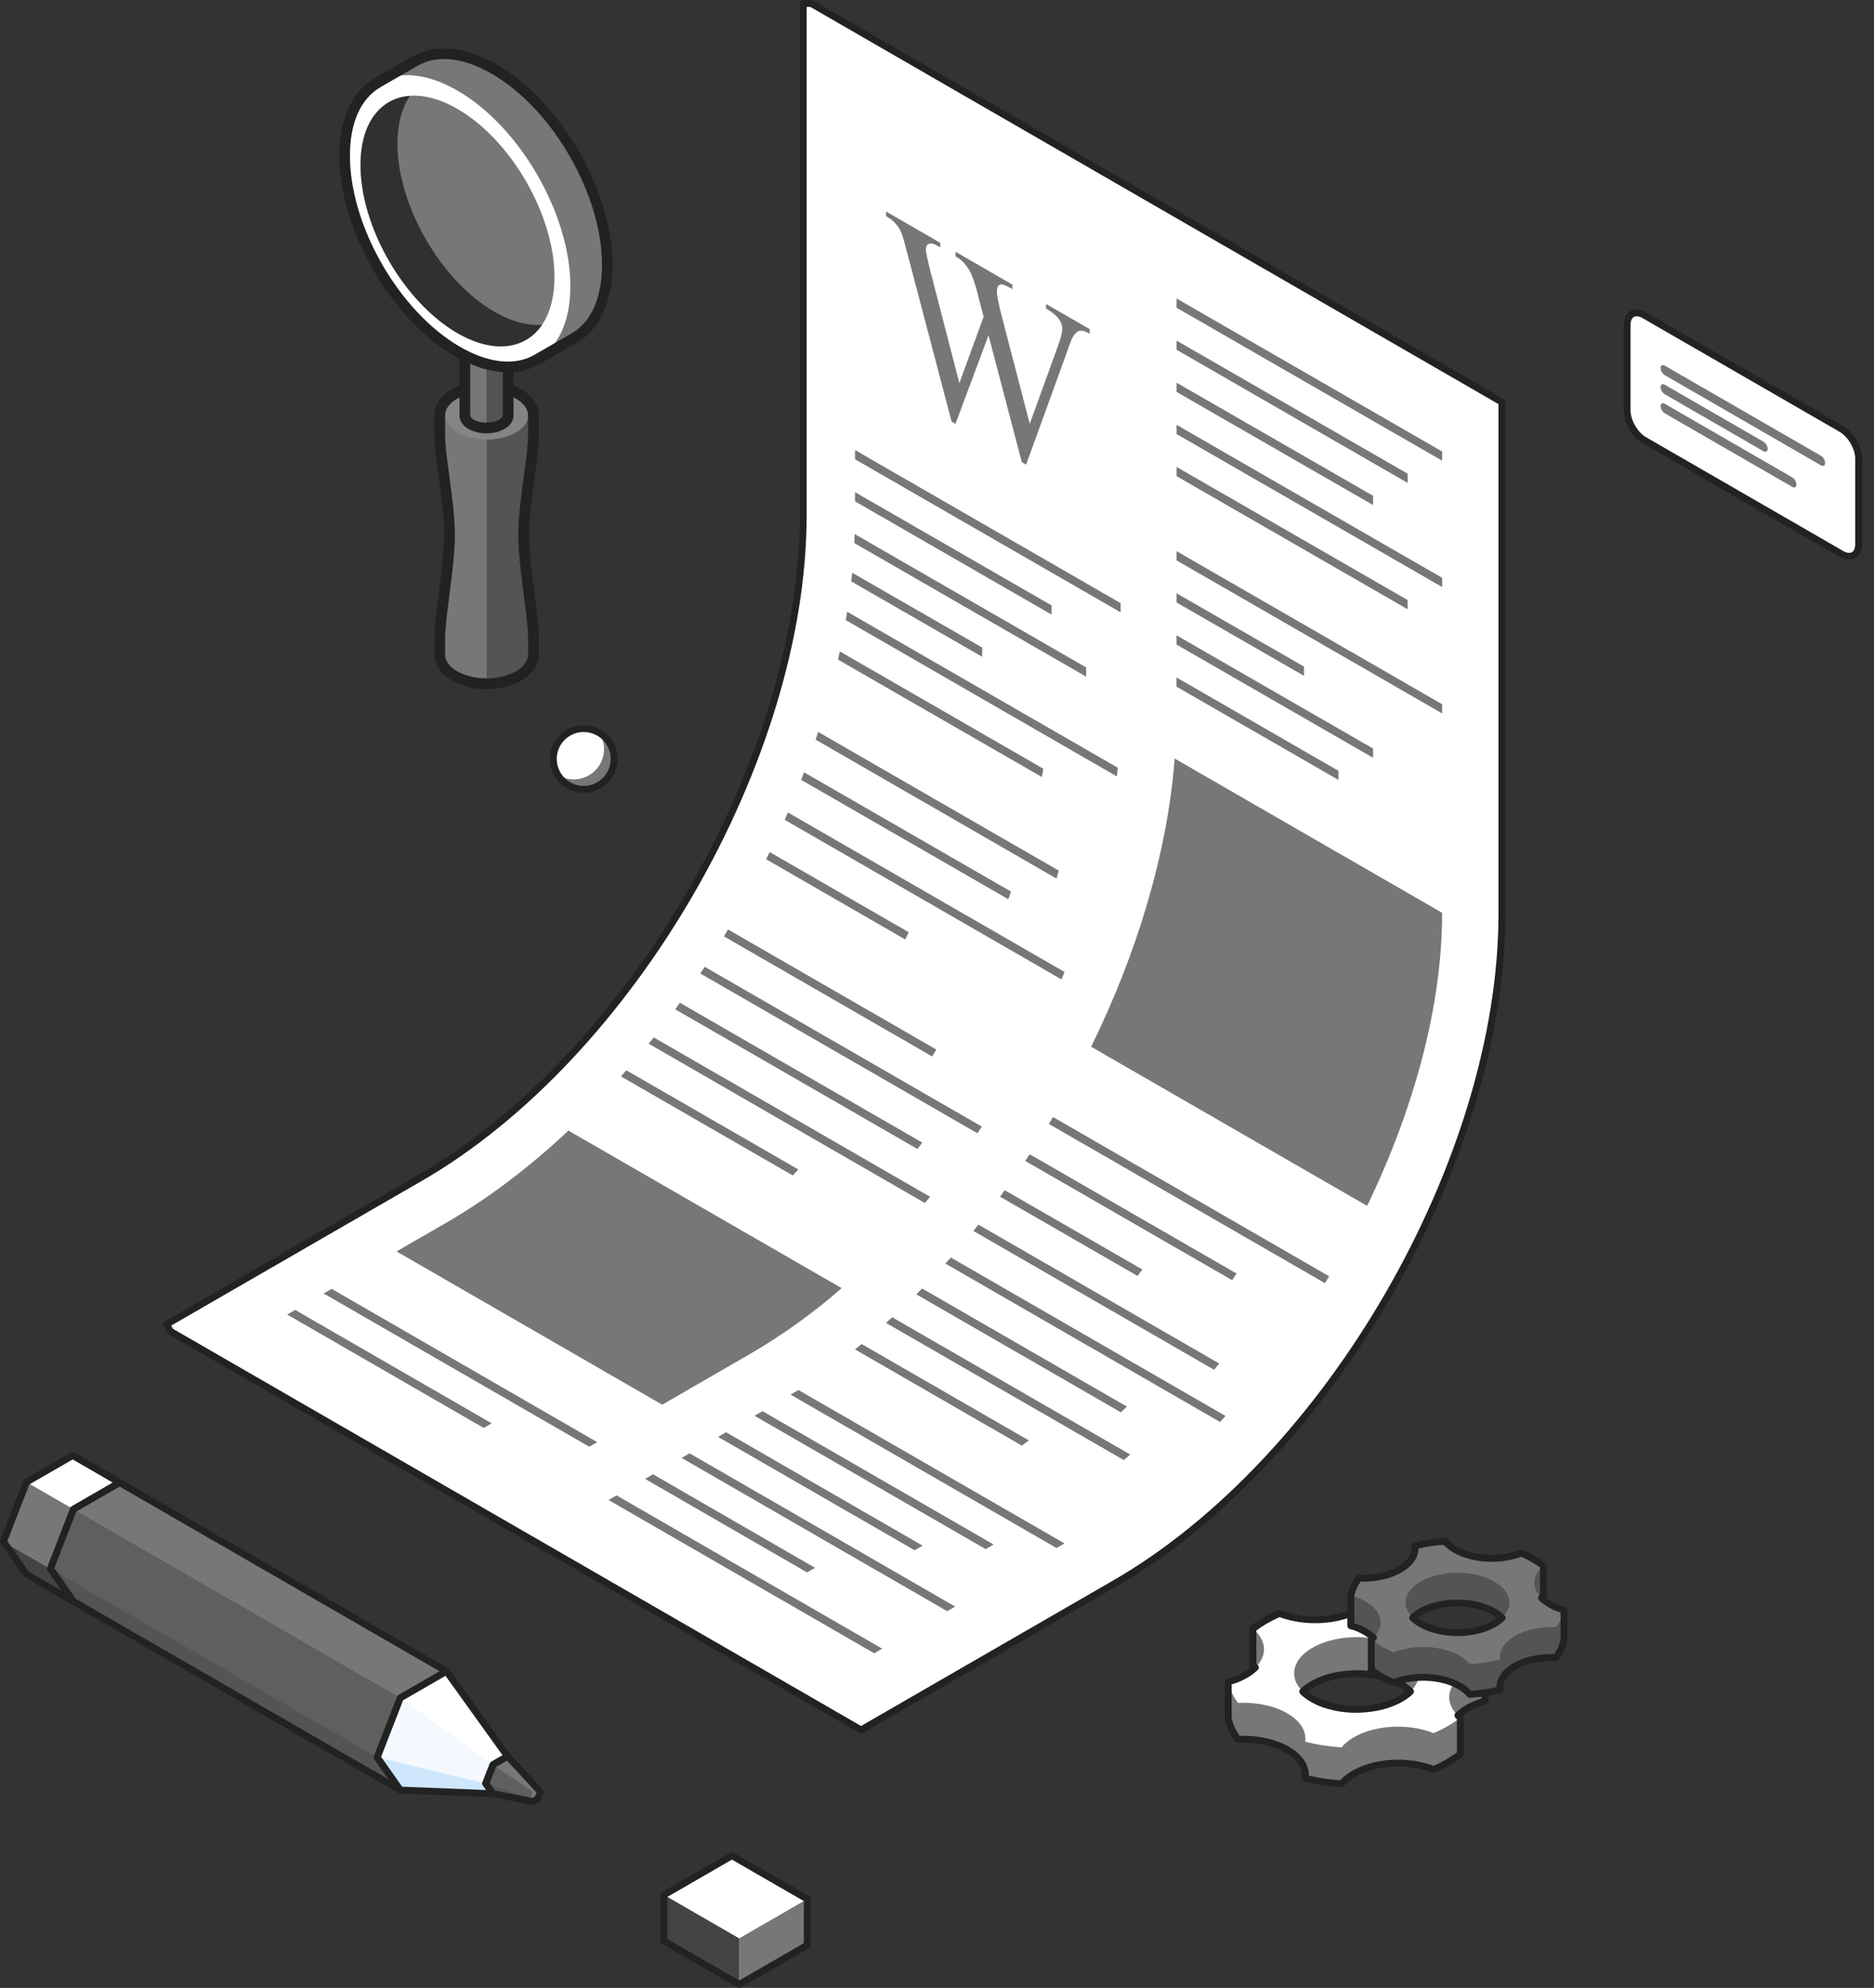 <svg width="116" height="123" viewBox="0 0 116 123" fill="none" xmlns="http://www.w3.org/2000/svg">
<rect x="0" y="0" width="116" height="123" fill="#333333" stroke="none"/>
<path d="M69.004 97.977C82.222 90.351 92.973 71.758 92.97 56.528V24.877L50.214 0.213H49.72V31.864C49.72 46.936 39.079 65.339 26 72.886L10.295 81.95L10.541 82.378L53.3 107.042L69.004 97.977Z" fill="white"/>
<path d="M53.299 107.253C53.262 107.252 53.225 107.242 53.193 107.224L10.438 82.557C10.405 82.538 10.379 82.511 10.36 82.479L10.114 82.051C10.085 82.002 10.078 81.944 10.092 81.89C10.099 81.863 10.112 81.837 10.129 81.815C10.146 81.793 10.167 81.775 10.191 81.761L25.896 72.696C38.916 65.183 49.509 46.864 49.51 31.858V0.213C49.51 0.157 49.532 0.102 49.572 0.062C49.592 0.043 49.615 0.027 49.641 0.016C49.667 0.005 49.695 -3.08148e-05 49.723 2.63895e-07H50.217C50.254 -5.84318e-05 50.29 0.01 50.323 0.028L93.078 24.693C93.11 24.711 93.137 24.738 93.156 24.77C93.174 24.802 93.184 24.839 93.184 24.877V56.527C93.184 71.825 82.389 90.501 69.112 98.16L69.006 97.976L69.112 98.16L53.408 107.225C53.375 107.243 53.337 107.253 53.299 107.253ZM10.7 82.216L53.299 106.794L68.897 97.795C82.056 90.203 92.759 71.692 92.756 56.531V25.003L50.157 0.426H49.932V31.864C49.932 47.005 39.243 65.49 26.106 73.07L10.592 82.024L10.7 82.216Z" fill="#222222"/>
<path d="M52.353 38.369C52.383 38.198 52.413 38.027 52.438 37.85L69.191 47.504C69.174 47.683 69.157 47.862 69.136 48.042L52.353 38.369ZM72.825 39.31V39.88L84.991 46.885V46.315L72.825 39.31ZM67.231 41.297L52.904 33.043C52.896 33.228 52.89 33.414 52.881 33.601L67.232 41.867L67.231 41.297ZM65.091 37.459L52.927 30.453V31.022L65.091 38.027V37.459ZM72.823 41.916V42.486L82.851 48.257V47.695L72.823 41.916ZM69.367 37.319L52.927 27.847V28.417L69.367 37.889V37.319ZM60.499 70.119C60.592 69.982 60.684 69.846 60.776 69.708L43.624 59.822C43.532 59.96 43.438 60.095 43.347 60.233L60.499 70.119ZM57.7 65.367C57.785 65.226 57.871 65.084 57.956 64.939L45.063 57.51C44.978 57.651 44.897 57.793 44.811 57.937L57.7 65.367ZM52.919 83.49L63.247 89.444C63.394 89.338 63.54 89.232 63.685 89.126L53.33 83.158C53.199 83.274 53.061 83.382 52.923 83.494L52.919 83.49ZM56.247 57.68L47.642 52.72C47.57 52.869 47.497 53.017 47.425 53.166L56.032 58.128C56.106 57.979 56.181 57.832 56.252 57.683L56.247 57.68ZM55.227 81.506C55.1 81.623 54.972 81.739 54.843 81.853L69.562 90.341C69.695 90.23 69.827 90.115 69.961 89.999L55.227 81.506ZM38.438 66.602L49.072 72.731C49.187 72.61 49.299 72.483 49.414 72.358L38.77 66.224C38.661 66.351 38.55 66.477 38.438 66.602ZM42.086 62.047C41.989 62.181 41.894 62.318 41.797 62.451L56.788 71.093C56.887 70.959 56.989 70.829 57.088 70.697L42.086 62.047ZM70.714 78.551L62.195 73.644C62.098 73.779 62.003 73.913 61.904 74.045L70.413 78.948C70.513 78.813 70.615 78.681 70.714 78.549V78.551ZM63.739 71.419C63.648 71.557 63.554 71.694 63.462 71.831L76.269 79.211C76.361 79.075 76.453 78.938 76.545 78.801L63.739 71.419ZM65.182 69.115C65.097 69.257 65.011 69.399 64.925 69.543L82.016 79.396C82.101 79.256 82.187 79.113 82.272 78.968L65.182 69.115ZM40.465 64.189C40.362 64.319 40.257 64.446 40.152 64.578L57.253 74.437C57.359 74.309 57.465 74.18 57.571 74.05L40.465 64.189ZM58.522 78.184L75.518 87.983C75.634 87.861 75.748 87.736 75.86 87.612L58.856 77.808C58.748 77.934 58.633 78.052 58.519 78.182L58.522 78.184ZM57.077 79.723C56.959 79.845 56.843 79.97 56.723 80.089L69.383 87.387C69.506 87.27 69.628 87.148 69.75 87.029L57.077 79.723ZM52.75 35.437C52.732 35.616 52.713 35.795 52.693 35.974L60.793 40.636C60.801 40.447 60.801 40.261 60.806 40.073L52.75 35.437ZM42.683 89.922L42.19 90.207L58.631 99.691L59.125 99.406L42.683 89.922ZM65.702 60.599C65.768 60.446 65.832 60.295 65.896 60.141L48.769 50.27C48.704 50.422 48.641 50.575 48.575 50.727L65.702 60.599ZM36.968 89.232L20.527 79.746L20.033 80.032L36.475 89.516L36.968 89.232ZM44.942 88.619L44.447 88.904L56.615 95.921L57.109 95.636L44.942 88.619ZM47.199 87.316L46.706 87.601L61.011 95.851L61.506 95.566L47.199 87.316ZM72.827 36.708V37.277L80.716 41.816V41.245L72.827 36.708ZM50.453 97.009L40.425 91.222L39.932 91.506L49.957 97.293L50.453 97.009ZM54.608 102.012L38.167 92.527L37.672 92.813L54.114 102.297L54.608 102.012ZM30.434 88.067L18.269 81.05L17.775 81.335L29.942 88.353L30.434 88.067ZM60.565 75.774C60.461 75.904 60.356 76.031 60.251 76.163L75.15 84.752C75.257 84.622 75.366 84.495 75.473 84.368L60.565 75.774ZM48.939 86.293L65.4 95.784L65.894 95.499L49.42 86.005C49.261 86.102 49.101 86.195 48.939 86.293ZM72.828 21.074V21.642L87.131 29.879V29.31L72.828 21.074ZM72.828 23.679V24.25L84.994 31.25V30.678L72.828 23.679ZM72.828 26.285V26.854L89.268 36.322V35.752L72.828 26.285ZM64.492 48.078C64.522 47.907 64.555 47.736 64.583 47.565L51.983 40.305C51.946 40.476 51.911 40.648 51.873 40.812L64.492 48.078ZM72.827 34.102V34.672L89.267 44.142V43.574L72.827 34.102ZM72.827 28.89V29.46L87.13 37.697V37.126L72.827 28.89ZM65.396 54.359C65.446 54.196 65.493 54.033 65.54 53.871L50.641 45.286C50.589 45.446 50.54 45.606 50.487 45.766L65.396 54.359ZM72.826 19.038L89.267 28.506V27.936L72.827 18.468L72.826 19.038ZM62.581 55.166L49.769 47.785C49.711 47.941 49.649 48.096 49.589 48.251L62.413 55.639C62.472 55.482 62.526 55.323 62.582 55.166H62.581ZM67.449 20.362V20.647C67.213 20.51 67.021 20.448 66.876 20.46C66.73 20.472 66.59 20.575 66.456 20.764C66.366 20.893 66.227 21.239 66.036 21.805L63.516 28.747L63.249 28.594L61.189 20.745L59.143 26.227L58.904 26.086L56.22 15.885C56.019 15.125 55.892 14.669 55.838 14.522C55.757 14.287 55.634 14.069 55.476 13.878C55.299 13.675 55.088 13.506 54.852 13.377V13.092L58.199 15.023V15.307L58.039 15.214C57.803 15.078 57.624 15.036 57.5 15.087C57.376 15.137 57.313 15.251 57.313 15.429C57.313 15.607 57.411 16.076 57.606 16.834L59.385 23.707L60.885 19.603L60.618 18.577L60.406 17.755C60.319 17.464 60.215 17.178 60.093 16.9C60.035 16.77 59.964 16.646 59.88 16.531C59.781 16.39 59.67 16.259 59.546 16.139C59.423 16.032 59.289 15.94 59.146 15.862V15.578L62.664 17.609V17.893L62.424 17.754C62.175 17.611 61.996 17.567 61.879 17.623C61.762 17.68 61.708 17.813 61.708 18.023C61.708 18.284 61.808 18.797 62.008 19.563L63.742 26.224L65.461 21.478C65.656 20.956 65.754 20.573 65.755 20.326C65.75 20.192 65.716 20.061 65.656 19.941C65.598 19.809 65.516 19.688 65.415 19.585C65.217 19.394 64.995 19.23 64.754 19.096V18.812L67.449 20.362ZM72.714 46.94C72.258 52.775 70.395 58.954 67.541 64.766L84.624 74.612C87.519 68.626 89.266 62.263 89.266 56.531V56.478L72.719 46.94L72.714 46.94ZM46.516 83.723C48.5 82.563 50.369 81.217 52.098 79.704L35.186 69.955C32.789 72.205 30.244 74.145 27.605 75.667L24.546 77.431L40.99 86.915L46.516 83.723Z" fill="#777777"/>
<path d="M7.407 97.439L8.836 93.765L7.407 91.737L4.55 93.385L3.122 97.061L4.55 99.088L7.407 97.439Z" fill="#EDEDEF"/>
<path d="M7.407 91.737L4.497 90.059L1.639 91.706L0.212 95.383L1.639 97.409L4.551 99.088L3.122 97.06L4.551 93.385L7.407 91.737Z" fill="white"/>
<path d="M0.212 95.383L3.122 97.06L4.551 93.385L1.639 91.706L0.212 95.383Z" fill="#777777"/>
<path d="M1.639 97.41L4.551 99.088L3.122 97.061L0.212 95.384L1.639 97.41Z" fill="#444444"/>
<path d="M4.551 99.301C4.513 99.301 4.477 99.291 4.445 99.273L1.535 97.593C1.508 97.579 1.485 97.557 1.467 97.532L0.039 95.506C0.019 95.477 0.006 95.444 0.002 95.409C-0.003 95.375 0.002 95.339 0.014 95.307L1.443 91.63C1.46 91.584 1.493 91.546 1.535 91.522L4.391 89.875C4.424 89.856 4.461 89.846 4.498 89.846C4.535 89.846 4.572 89.856 4.605 89.875L7.514 91.554C7.546 91.572 7.573 91.599 7.592 91.631C7.611 91.663 7.62 91.7 7.62 91.737C7.62 91.775 7.61 91.811 7.592 91.844C7.573 91.876 7.546 91.903 7.514 91.922L4.722 93.531L3.362 97.031L4.724 98.965C4.752 99.005 4.766 99.053 4.763 99.101C4.759 99.149 4.74 99.195 4.707 99.231C4.688 99.253 4.663 99.27 4.636 99.283C4.609 99.295 4.58 99.301 4.551 99.301ZM1.787 97.249L3.822 98.423L2.949 97.183C2.929 97.154 2.916 97.121 2.912 97.086C2.907 97.052 2.912 97.016 2.925 96.984L4.352 93.307C4.37 93.261 4.402 93.224 4.445 93.2L6.982 91.736L4.5 90.302L1.815 91.851L0.455 95.353L1.787 97.249Z" fill="#222222"/>
<path d="M7.407 97.439L8.836 93.765L7.407 91.737L4.55 93.385L3.122 97.061L4.55 99.088L7.407 97.439Z" fill="#EDEDEF"/>
<path d="M27.636 103.408L7.407 91.737L4.55 93.385L3.122 97.061L4.55 99.088L24.78 110.76L23.351 108.733L24.78 105.057L27.636 103.408Z" fill="#777777"/>
<g style="mix-blend-mode:overlay" opacity="0.2">
<path d="M23.351 108.733L3.122 97.061L4.55 93.385L24.78 105.057L23.351 108.733Z" fill="black"/>
</g>
<g style="mix-blend-mode:overlay" opacity="0.3">
<path d="M24.78 110.76L4.55 99.088L3.122 97.061L23.351 108.733L24.78 110.76Z" fill="black"/>
</g>
<path d="M24.781 110.975C24.744 110.975 24.708 110.965 24.675 110.947L4.445 99.275C4.417 99.26 4.394 99.239 4.377 99.213L2.949 97.185C2.929 97.156 2.916 97.123 2.912 97.089C2.907 97.054 2.912 97.019 2.925 96.986L4.352 93.309C4.37 93.264 4.402 93.226 4.445 93.202L7.302 91.554C7.334 91.536 7.371 91.526 7.408 91.526C7.445 91.526 7.482 91.536 7.514 91.554L27.743 103.225C27.775 103.244 27.802 103.27 27.821 103.303C27.839 103.335 27.849 103.372 27.849 103.409C27.849 103.446 27.84 103.483 27.821 103.515C27.802 103.548 27.776 103.575 27.743 103.594L24.953 105.205L23.591 108.705L24.955 110.638C24.983 110.678 24.997 110.726 24.994 110.774C24.991 110.822 24.971 110.868 24.939 110.904C24.919 110.926 24.895 110.944 24.868 110.956C24.84 110.968 24.811 110.975 24.781 110.975ZM4.698 98.93L24.051 110.096L23.178 108.859C23.158 108.83 23.145 108.796 23.141 108.761C23.137 108.727 23.141 108.691 23.154 108.658L24.583 104.981C24.601 104.936 24.633 104.898 24.674 104.874L27.212 103.41L7.408 91.983L4.722 93.53L3.362 97.03L4.698 98.93Z" fill="#222222"/>
<path d="M31.415 110.468L31.866 109.31L31.415 108.67L30.517 109.19L30.066 110.348L30.517 110.985L31.415 110.468Z" fill="#EDEDEF"/>
<path d="M31.415 108.671L27.636 103.408L24.781 105.057L23.352 108.733L24.781 110.76L30.517 110.986L30.067 110.348L30.517 109.191L31.415 108.671Z" fill="white"/>
<g opacity="0.5">
<path opacity="0.5" d="M30.067 110.349L23.352 108.733L24.781 105.057L30.517 109.191L30.067 110.349Z" fill="#CEE7FD"/>
</g>
<path d="M30.517 110.985L24.781 110.76L23.352 108.733L30.067 110.348L30.517 110.985Z" fill="#CEE7FD"/>
<path d="M30.517 111.199H30.509L24.775 110.973C24.743 110.972 24.711 110.964 24.683 110.949C24.654 110.934 24.629 110.913 24.61 110.887L23.18 108.861C23.16 108.832 23.147 108.798 23.143 108.763C23.139 108.729 23.143 108.693 23.156 108.66L24.585 104.983C24.603 104.938 24.635 104.9 24.677 104.876L27.532 103.227C27.578 103.201 27.632 103.192 27.684 103.203C27.735 103.215 27.781 103.244 27.812 103.287L31.59 108.55C31.608 108.574 31.62 108.602 31.627 108.632C31.633 108.661 31.632 108.692 31.626 108.721C31.619 108.75 31.607 108.777 31.59 108.801C31.572 108.825 31.55 108.846 31.525 108.861L30.69 109.343L30.309 110.325L30.693 110.868C30.716 110.901 30.729 110.939 30.732 110.978C30.734 111.018 30.725 111.058 30.706 111.092C30.687 111.126 30.659 111.153 30.626 111.171C30.593 111.19 30.555 111.199 30.517 111.199ZM24.894 110.552L30.095 110.756L29.893 110.472C29.872 110.443 29.86 110.41 29.855 110.375C29.851 110.34 29.855 110.305 29.868 110.272L30.319 109.114C30.337 109.069 30.369 109.031 30.41 109.007L31.106 108.605L27.576 103.689L24.952 105.204L23.591 108.704L24.894 110.552Z" fill="#222222"/>
<path d="M33.288 110.692L33.437 110.907L33.287 111.296L32.984 111.468L30.517 110.985L30.066 110.348L30.517 109.19L31.415 108.67L33.288 110.692Z" fill="#777777"/>
<g style="mix-blend-mode:overlay" opacity="0.2">
<path d="M32.836 111.255L32.986 110.867L30.517 109.191L30.066 110.349L32.836 111.255Z" fill="black"/>
</g>
<g style="mix-blend-mode:overlay" opacity="0.3">
<path d="M32.984 111.469L32.836 111.255L30.066 110.349L30.517 110.986L32.984 111.469Z" fill="black"/>
</g>
<path d="M32.984 111.681C32.971 111.683 32.958 111.683 32.944 111.681L30.476 111.197C30.423 111.187 30.375 111.157 30.344 111.112L29.893 110.475C29.872 110.446 29.86 110.413 29.855 110.378C29.851 110.343 29.855 110.308 29.868 110.275L30.319 109.117C30.336 109.072 30.369 109.034 30.41 109.01L31.309 108.49C31.351 108.466 31.4 108.457 31.447 108.464C31.495 108.471 31.539 108.495 31.572 108.53L33.441 110.547C33.447 110.554 33.453 110.562 33.459 110.57L33.609 110.783C33.629 110.812 33.642 110.845 33.646 110.88C33.65 110.915 33.646 110.95 33.633 110.983L33.483 111.372C33.465 111.417 33.432 111.455 33.39 111.479L33.088 111.65C33.057 111.669 33.021 111.68 32.984 111.681ZM30.641 110.794L32.952 111.245L33.123 111.149L33.209 110.936L33.132 110.826L31.385 108.94L30.701 109.337L30.319 110.319L30.641 110.794Z" fill="#222222"/>
<path d="M91.924 102.995C91.822 102.523 91.615 102.079 91.32 101.696C90.226 101.747 89.104 101.533 88.27 101.052C87.436 100.572 87.063 99.924 87.152 99.296C86.799 99.21 86.434 99.125 86.051 99.068C85.668 99.012 85.281 98.972 84.898 98.947C84.429 99.516 83.545 99.973 82.405 100.144C81.264 100.315 80.105 100.183 79.204 99.823C78.616 100.069 78.062 100.389 77.554 100.774V103.028C77.609 103.074 77.657 103.123 77.706 103.171C77.307 103.564 76.717 103.874 76.023 104.063V106.316C76.124 106.789 76.329 107.233 76.623 107.616C77.714 107.564 78.838 107.778 79.674 108.259C80.51 108.741 80.878 109.388 80.787 110.017C81.142 110.103 81.507 110.188 81.89 110.245C82.274 110.301 82.661 110.34 83.041 110.367C83.512 109.795 84.394 109.341 85.535 109.165C86.676 108.989 87.835 109.126 88.736 109.485C89.325 109.24 89.88 108.92 90.388 108.534V106.28C90.332 106.233 90.284 106.185 90.235 106.136C90.635 105.743 91.224 105.436 91.918 105.247L91.924 102.995ZM80.638 104.661C81.493 103.813 83.254 103.363 84.977 103.629C85.998 103.787 86.814 104.166 87.309 104.655C86.453 105.504 84.692 105.954 82.97 105.688C81.949 105.53 81.133 105.149 80.638 104.661Z" fill="white"/>
<path d="M86.028 105.417C86.505 105.257 86.943 104.996 87.311 104.654C86.816 104.165 86.001 103.787 84.98 103.627C83.257 103.362 81.498 103.812 80.64 104.66C80.844 104.857 81.074 105.024 81.325 105.156C80.322 104.613 79.856 103.776 80.239 102.954C80.794 101.763 82.915 101.055 84.979 101.374C87.043 101.693 88.266 102.913 87.711 104.106C87.446 104.673 86.825 105.129 86.028 105.417ZM85.541 106.913C84.4 107.091 83.518 107.543 83.046 108.115C82.664 108.089 82.281 108.053 81.896 107.994C81.512 107.935 81.148 107.854 80.792 107.766C80.878 107.136 80.511 106.49 79.68 106.009C78.849 105.528 77.72 105.313 76.628 105.364C76.335 104.981 76.13 104.538 76.029 104.066V106.319C76.13 106.792 76.335 107.236 76.628 107.619C77.72 107.567 78.844 107.781 79.68 108.262C80.516 108.744 80.884 109.391 80.792 110.02C81.148 110.106 81.513 110.191 81.896 110.248C82.28 110.304 82.666 110.343 83.046 110.37C83.518 109.798 84.4 109.344 85.541 109.168C86.682 108.992 87.841 109.129 88.741 109.489C89.33 109.243 89.886 108.923 90.394 108.537V106.283C89.885 106.668 89.33 106.988 88.741 107.234C87.841 106.875 86.683 106.738 85.541 106.909V106.913ZM91.924 102.995C90.932 103.266 90.144 103.775 89.837 104.436C89.53 105.096 89.77 105.762 90.394 106.283C90.338 106.236 90.29 106.188 90.241 106.139C90.641 105.746 91.23 105.44 91.924 105.25V102.995ZM78.109 102.624C78.416 101.966 78.176 101.299 77.554 100.777V103.031C77.609 103.078 77.657 103.126 77.706 103.174C77.872 103.017 78.009 102.83 78.109 102.624Z" fill="#777777"/>
<path d="M83.047 110.586H83.032C82.584 110.555 82.213 110.515 81.865 110.462C81.517 110.408 81.145 110.332 80.741 110.231C80.691 110.218 80.646 110.186 80.617 110.143C80.587 110.099 80.575 110.047 80.582 109.995C80.662 109.431 80.293 108.868 79.571 108.45C78.8 108.008 77.733 107.784 76.636 107.835C76.602 107.836 76.567 107.829 76.536 107.814C76.504 107.799 76.477 107.777 76.456 107.75C76.141 107.342 75.922 106.868 75.815 106.365C75.812 106.351 75.811 106.337 75.811 106.323V104.069C75.811 104.023 75.826 103.977 75.855 103.94C75.883 103.903 75.923 103.876 75.968 103.864C76.486 103.735 76.971 103.5 77.393 103.173C77.36 103.135 77.342 103.086 77.341 103.035V100.781C77.341 100.747 77.349 100.715 77.364 100.685C77.379 100.655 77.4 100.63 77.427 100.61C77.949 100.214 78.519 99.885 79.124 99.632C79.176 99.611 79.234 99.611 79.287 99.632C80.192 99.994 81.317 100.106 82.375 99.94C83.42 99.778 84.282 99.368 84.738 98.815C84.759 98.789 84.787 98.768 84.818 98.755C84.849 98.742 84.883 98.736 84.917 98.738C85.363 98.768 85.736 98.807 86.087 98.861C86.439 98.915 86.801 98.99 87.208 99.093C87.259 99.105 87.304 99.137 87.333 99.18C87.362 99.224 87.374 99.277 87.367 99.329C87.287 99.892 87.656 100.455 88.38 100.868C89.15 101.31 90.218 101.535 91.313 101.483C91.348 101.481 91.383 101.489 91.414 101.503C91.445 101.518 91.473 101.541 91.494 101.568C91.808 101.976 92.027 102.449 92.136 102.953C92.138 102.966 92.14 102.98 92.14 102.995V105.25C92.14 105.296 92.124 105.341 92.096 105.378C92.068 105.415 92.028 105.442 91.983 105.454C91.466 105.584 90.981 105.818 90.558 106.144C90.592 106.182 90.611 106.232 90.611 106.283V108.534C90.611 108.567 90.603 108.6 90.588 108.63C90.573 108.659 90.552 108.685 90.525 108.705C90.002 109.102 89.431 109.432 88.826 109.685C88.8 109.696 88.772 109.701 88.744 109.701C88.716 109.701 88.689 109.696 88.663 109.685C87.76 109.325 86.634 109.212 85.575 109.376C84.515 109.541 83.666 109.951 83.211 110.504C83.192 110.529 83.167 110.55 83.138 110.564C83.11 110.578 83.079 110.586 83.047 110.586ZM81.019 109.86C81.342 109.937 81.642 109.997 81.93 110.042C82.238 110.09 82.567 110.127 82.957 110.155C83.492 109.565 84.412 109.133 85.51 108.957C86.608 108.781 87.782 108.897 88.737 109.259C89.249 109.038 89.734 108.761 90.183 108.431V106.379L90.12 106.319L90.094 106.294C90.073 106.274 90.057 106.25 90.046 106.224C90.035 106.198 90.03 106.17 90.03 106.141C90.029 106.113 90.035 106.085 90.046 106.059C90.057 106.033 90.073 106.009 90.093 105.989C90.486 105.604 91.043 105.296 91.712 105.091V103.018C91.623 102.62 91.454 102.244 91.215 101.914C90.08 101.949 88.975 101.704 88.164 101.238C87.354 100.772 86.918 100.135 86.928 99.46C86.601 99.382 86.309 99.323 86.02 99.279C85.708 99.231 85.379 99.194 84.993 99.167C84.457 99.757 83.538 100.193 82.44 100.359C81.342 100.525 80.171 100.421 79.211 100.058C78.701 100.278 78.217 100.555 77.769 100.884V102.936L77.846 103.011L77.858 103.023C77.878 103.042 77.894 103.066 77.905 103.092C77.916 103.118 77.922 103.146 77.922 103.174C77.922 103.202 77.916 103.23 77.905 103.256C77.894 103.282 77.878 103.306 77.858 103.325C77.464 103.713 76.907 104.022 76.238 104.226V106.298C76.327 106.696 76.496 107.071 76.735 107.402C77.87 107.368 78.976 107.611 79.786 108.078C80.597 108.545 81.028 109.182 81.019 109.856V109.86ZM83.956 105.978C83.615 105.978 83.275 105.953 82.939 105.901C81.907 105.742 81.037 105.356 80.489 104.816C80.469 104.796 80.453 104.773 80.442 104.747C80.431 104.721 80.425 104.693 80.426 104.665C80.425 104.636 80.431 104.609 80.442 104.583C80.453 104.557 80.469 104.533 80.489 104.513C81.411 103.603 83.269 103.154 85.01 103.423C86.041 103.582 86.91 103.967 87.459 104.506C87.499 104.547 87.522 104.601 87.522 104.658C87.522 104.686 87.517 104.714 87.506 104.74C87.495 104.766 87.479 104.789 87.459 104.809C86.716 105.541 85.365 105.974 83.956 105.974V105.978ZM80.956 104.665C81.446 105.064 82.162 105.349 83.003 105.481C84.517 105.715 86.111 105.378 86.991 104.659C86.502 104.259 85.786 103.975 84.945 103.843C83.432 103.605 81.836 103.941 80.956 104.66V104.665Z" fill="#222222"/>
<path d="M83.618 100.593C84.192 100.751 84.681 101.006 85.013 101.331C84.972 101.371 84.932 101.412 84.886 101.45V103.318C85.308 103.637 85.768 103.902 86.255 104.107C87.101 103.789 88.016 103.698 88.908 103.841C89.855 103.989 90.587 104.363 90.978 104.838C91.296 104.816 91.614 104.786 91.933 104.737C92.252 104.687 92.553 104.622 92.848 104.549C92.774 104.026 93.082 103.49 93.774 103.09C94.466 102.689 95.4 102.513 96.306 102.556C96.55 102.238 96.721 101.87 96.806 101.478V99.608C96.23 99.45 95.741 99.194 95.41 98.867C95.45 98.828 95.49 98.787 95.536 98.749V96.878C95.114 96.559 94.654 96.294 94.167 96.09C93.32 96.407 92.406 96.499 91.514 96.356C90.567 96.208 89.834 95.833 89.444 95.358C89.126 95.38 88.806 95.411 88.488 95.46C88.169 95.51 87.867 95.574 87.573 95.647C87.647 96.171 87.339 96.707 86.646 97.107C85.953 97.507 85.02 97.683 84.116 97.64C83.87 97.958 83.699 98.326 83.615 98.719L83.618 100.593ZM91.046 100.955C89.617 101.177 88.158 100.803 87.446 100.1C87.857 99.695 88.534 99.379 89.381 99.245C90.81 99.024 92.27 99.398 92.982 100.1C92.571 100.509 91.895 100.824 91.046 100.955Z" fill="#777777"/>
<g style="mix-blend-mode:overlay" opacity="0.3">
<path d="M87.115 99.641C86.654 98.653 87.67 97.638 89.382 97.375C91.093 97.112 92.855 97.697 93.318 98.686C93.636 99.37 93.25 100.062 92.417 100.515C92.625 100.404 92.817 100.265 92.986 100.102C92.274 99.398 90.814 99.024 89.385 99.247C88.538 99.378 87.861 99.693 87.45 100.102C87.756 100.385 88.118 100.6 88.513 100.734C87.847 100.496 87.334 100.115 87.115 99.641ZM86.259 102.238C85.772 102.033 85.311 101.767 84.89 101.448V103.318C85.312 103.637 85.772 103.902 86.259 104.107C87.105 103.789 88.02 103.698 88.912 103.841C89.859 103.989 90.591 104.363 90.982 104.838C91.3 104.816 91.618 104.786 91.937 104.737C92.256 104.687 92.558 104.622 92.852 104.549C92.778 104.026 93.086 103.49 93.778 103.09C94.47 102.689 95.404 102.513 96.31 102.556C96.554 102.238 96.725 101.87 96.81 101.478V99.608C96.726 99.999 96.555 100.367 96.31 100.684C95.404 100.641 94.472 100.818 93.778 101.22C93.084 101.621 92.778 102.16 92.852 102.673C92.558 102.747 92.253 102.813 91.937 102.862C91.621 102.912 91.3 102.941 90.982 102.964C90.591 102.489 89.859 102.109 88.912 101.965C88.018 101.825 87.103 101.92 86.257 102.241L86.259 102.238ZM83.62 100.59C84.194 100.748 84.683 101.003 85.015 101.329C84.974 101.368 84.934 101.409 84.888 101.448C85.402 101.015 85.605 100.463 85.35 99.915C85.095 99.367 84.442 98.944 83.62 98.717V100.59ZM95.418 98.868C95.458 98.829 95.498 98.788 95.543 98.75V96.879C95.03 97.312 94.828 97.867 95.083 98.412C95.165 98.584 95.278 98.74 95.416 98.871L95.418 98.868Z" fill="black"/>
</g>
<path d="M90.983 105.054C90.952 105.054 90.921 105.047 90.892 105.034C90.864 105.02 90.839 105.001 90.819 104.977C90.447 104.524 89.741 104.188 88.88 104.054C88.019 103.92 87.083 104.01 86.336 104.311C86.31 104.321 86.282 104.327 86.254 104.327C86.227 104.327 86.199 104.321 86.173 104.311C85.668 104.099 85.192 103.824 84.756 103.494C84.729 103.474 84.708 103.448 84.693 103.419C84.678 103.389 84.67 103.356 84.67 103.323V101.452C84.67 101.414 84.681 101.376 84.7 101.343C84.359 101.088 83.971 100.903 83.558 100.799C83.513 100.787 83.473 100.76 83.445 100.723C83.417 100.686 83.401 100.641 83.401 100.594V98.724C83.4 98.71 83.4 98.696 83.401 98.682C83.491 98.259 83.676 97.861 83.941 97.518C83.961 97.49 83.988 97.467 84.019 97.453C84.051 97.438 84.085 97.431 84.12 97.433C85.025 97.475 85.904 97.292 86.535 96.928C87.122 96.586 87.422 96.135 87.358 95.682C87.35 95.63 87.362 95.577 87.392 95.534C87.421 95.49 87.466 95.459 87.517 95.446C87.859 95.361 88.157 95.299 88.451 95.255C88.746 95.21 89.06 95.176 89.424 95.151C89.458 95.149 89.492 95.155 89.523 95.168C89.554 95.182 89.581 95.202 89.603 95.228C89.975 95.681 90.682 96.018 91.541 96.151C92.397 96.287 93.273 96.199 94.085 95.894C94.137 95.873 94.196 95.873 94.248 95.894C94.752 96.106 95.228 96.38 95.663 96.71C95.69 96.73 95.712 96.756 95.727 96.786C95.741 96.815 95.749 96.848 95.749 96.881V98.752C95.749 98.79 95.738 98.827 95.719 98.86C96.059 99.117 96.448 99.302 96.862 99.406C96.907 99.418 96.947 99.445 96.975 99.482C97.004 99.519 97.019 99.564 97.019 99.611V101.481C97.02 101.495 97.02 101.51 97.019 101.524C96.928 101.947 96.745 102.344 96.481 102.687C96.459 102.714 96.431 102.735 96.4 102.75C96.369 102.765 96.335 102.773 96.3 102.772C95.396 102.729 94.517 102.914 93.884 103.278C93.299 103.62 92.999 104.071 93.064 104.524C93.071 104.576 93.058 104.629 93.029 104.672C92.999 104.716 92.955 104.747 92.904 104.76C92.571 104.845 92.265 104.905 91.97 104.951C91.675 104.997 91.376 105.027 90.997 105.055L90.983 105.054ZM88.082 103.568C88.371 103.568 88.66 103.59 88.946 103.634C89.856 103.776 90.623 104.134 91.073 104.622C91.393 104.597 91.66 104.568 91.906 104.53C92.136 104.494 92.375 104.445 92.63 104.388C92.635 103.825 93.005 103.295 93.673 102.909C94.34 102.523 95.266 102.318 96.205 102.342C96.394 102.077 96.527 101.777 96.599 101.46V99.77C96.102 99.629 95.645 99.373 95.266 99.022C95.225 98.982 95.202 98.927 95.202 98.87C95.202 98.842 95.208 98.814 95.219 98.788C95.23 98.762 95.246 98.739 95.266 98.719L95.328 98.658V96.99C94.966 96.727 94.577 96.504 94.167 96.325C93.307 96.629 92.385 96.714 91.484 96.572C90.574 96.431 89.807 96.073 89.356 95.584C89.047 95.607 88.773 95.637 88.523 95.675C88.292 95.711 88.058 95.761 87.8 95.817C87.8 96.38 87.424 96.91 86.756 97.297C86.088 97.683 85.166 97.888 84.224 97.863C84.035 98.128 83.901 98.429 83.83 98.746V100.436C84.327 100.577 84.783 100.833 85.162 101.183C85.183 101.203 85.199 101.227 85.21 101.253C85.221 101.279 85.226 101.308 85.226 101.336C85.225 101.365 85.219 101.393 85.208 101.419C85.196 101.445 85.18 101.469 85.159 101.489L85.126 101.52L85.099 101.547V103.218C85.461 103.481 85.851 103.705 86.262 103.884C86.845 103.672 87.462 103.565 88.082 103.568ZM90.228 101.23C89.051 101.23 87.917 100.866 87.296 100.25C87.276 100.23 87.26 100.206 87.249 100.18C87.238 100.154 87.233 100.126 87.233 100.098C87.233 100.041 87.256 99.987 87.296 99.947C87.758 99.494 88.487 99.17 89.35 99.038C90.804 98.813 92.36 99.189 93.132 99.954C93.152 99.973 93.168 99.997 93.179 100.023C93.19 100.049 93.195 100.077 93.195 100.105C93.195 100.162 93.172 100.216 93.132 100.256C92.671 100.71 91.942 101.032 91.078 101.165C90.797 101.208 90.512 101.23 90.228 101.23ZM87.767 100.099C88.498 100.671 89.789 100.935 91.014 100.745C91.685 100.641 92.259 100.417 92.66 100.104C91.931 99.532 90.641 99.268 89.414 99.458C88.743 99.561 88.168 99.786 87.767 100.099Z" fill="#222222"/>
<path d="M100.715 25.391C100.715 26.07 101.192 26.895 101.781 27.235L113.984 34.276C114.573 34.618 115.049 34.34 115.049 33.662V28.384C115.049 27.705 114.572 26.879 113.982 26.539L101.78 19.5C101.192 19.157 100.713 19.435 100.714 20.114L100.715 25.391Z" fill="white"/>
<path d="M114.462 34.635C114.256 34.63 114.055 34.571 113.879 34.464L101.676 27.424C101.018 27.043 100.503 26.152 100.503 25.395V20.118C100.503 19.711 100.651 19.401 100.921 19.245C101.192 19.089 101.536 19.115 101.889 19.319L114.091 26.358C114.748 26.738 115.263 27.63 115.264 28.387V33.666C115.264 34.072 115.116 34.383 114.847 34.538C114.729 34.604 114.597 34.637 114.462 34.635ZM101.306 19.567C101.247 19.566 101.188 19.581 101.135 19.609C101.004 19.685 100.929 19.866 100.929 20.115V25.392C100.929 25.99 101.369 26.75 101.89 27.052L114.092 34.092C114.305 34.215 114.503 34.242 114.634 34.166C114.765 34.09 114.838 33.91 114.838 33.663V28.385C114.838 27.786 114.398 27.023 113.878 26.723L101.676 19.684C101.565 19.614 101.438 19.574 101.306 19.567Z" fill="#222222"/>
<path d="M112.973 28.645C112.973 28.808 112.859 28.874 112.717 28.792L103.047 23.212C102.972 23.164 102.91 23.099 102.865 23.023C102.821 22.946 102.795 22.86 102.79 22.771C102.79 22.608 102.906 22.541 103.047 22.624L112.717 28.201C112.791 28.25 112.853 28.316 112.898 28.393C112.942 28.47 112.968 28.556 112.973 28.645ZM111.196 29.977C111.196 30.142 111.08 30.205 110.939 30.125L103.048 25.573C102.973 25.524 102.911 25.459 102.866 25.382C102.822 25.305 102.796 25.218 102.791 25.13C102.791 24.969 102.905 24.9 103.048 24.983L110.94 29.537C111.015 29.585 111.077 29.65 111.121 29.726C111.166 29.803 111.192 29.889 111.197 29.977H111.196ZM109.419 27.774C109.414 27.685 109.388 27.599 109.344 27.523C109.299 27.446 109.237 27.381 109.163 27.333L103.048 23.805C102.905 23.72 102.791 23.788 102.791 23.95C102.796 24.039 102.821 24.126 102.866 24.203C102.911 24.28 102.973 24.345 103.048 24.393L109.162 27.922C109.303 28.002 109.419 27.938 109.419 27.774H109.419Z" fill="#777777"/>
<path d="M45.311 114.817L49.969 117.505V120.357L45.757 122.787L41.099 120.099V117.247L45.311 114.817Z" fill="white"/>
<path d="M45.757 122.787L41.099 120.099V117.247L45.757 119.936V122.787Z" fill="#444444"/>
<path d="M49.969 120.357L45.757 122.787V119.935L49.969 117.505V120.357Z" fill="#777777"/>
<path d="M45.758 123C45.72 123 45.684 122.99 45.651 122.972L40.993 120.283C40.961 120.264 40.934 120.237 40.915 120.205C40.897 120.173 40.887 120.136 40.887 120.098V117.247C40.887 117.209 40.896 117.173 40.915 117.14C40.934 117.108 40.961 117.081 40.993 117.063L45.205 114.633C45.237 114.614 45.274 114.604 45.311 114.604C45.348 114.604 45.385 114.614 45.417 114.633L50.077 117.321C50.109 117.34 50.136 117.366 50.154 117.399C50.173 117.431 50.183 117.468 50.183 117.505V120.357C50.182 120.394 50.173 120.431 50.154 120.463C50.136 120.495 50.109 120.522 50.077 120.541L45.865 122.972C45.832 122.99 45.795 123 45.758 123ZM41.308 119.976L45.758 122.542L49.757 120.233V117.628L45.307 115.063L41.309 117.371L41.308 119.976Z" fill="#222222"/>
<path d="M34.8 45.633C35.153 45.281 35.632 45.083 36.13 45.083C36.629 45.083 37.108 45.281 37.461 45.633C37.813 45.986 38.011 46.464 38.011 46.962C38.011 47.46 37.813 47.938 37.461 48.291C37.108 48.643 36.629 48.841 36.13 48.841C35.632 48.841 35.153 48.643 34.8 48.291C34.448 47.938 34.25 47.46 34.25 46.962C34.25 46.464 34.448 45.986 34.8 45.633Z" fill="white"/>
<path d="M36.842 47.676C37.141 47.377 37.329 46.987 37.378 46.568C37.427 46.149 37.333 45.726 37.111 45.367C37.238 45.442 37.355 45.533 37.46 45.637C37.812 45.99 38.01 46.468 38.01 46.966C38.01 47.464 37.812 47.942 37.46 48.295C37.107 48.647 36.629 48.845 36.13 48.845C35.631 48.845 35.153 48.647 34.8 48.295C34.696 48.189 34.606 48.072 34.529 47.946C34.889 48.167 35.313 48.26 35.733 48.211C36.152 48.162 36.543 47.973 36.842 47.676Z" fill="#777777"/>
<path d="M36.132 49.054C35.857 49.055 35.584 49.001 35.33 48.895C35.075 48.79 34.845 48.635 34.651 48.44C34.456 48.246 34.301 48.016 34.196 47.762C34.09 47.508 34.036 47.236 34.037 46.961C34.036 46.686 34.09 46.414 34.196 46.16C34.301 45.906 34.456 45.676 34.651 45.482C34.844 45.287 35.075 45.132 35.329 45.027C35.583 44.921 35.856 44.867 36.131 44.868C36.406 44.867 36.679 44.921 36.933 45.027C37.188 45.132 37.419 45.287 37.612 45.482C37.807 45.676 37.962 45.906 38.067 46.16C38.173 46.414 38.227 46.686 38.226 46.961C38.227 47.236 38.173 47.508 38.068 47.762C37.962 48.016 37.808 48.247 37.612 48.441C37.419 48.636 37.188 48.79 36.934 48.896C36.68 49.001 36.407 49.055 36.132 49.054ZM36.132 45.291C35.913 45.291 35.696 45.334 35.493 45.418C35.291 45.502 35.107 45.625 34.953 45.781C34.797 45.935 34.674 46.118 34.59 46.321C34.506 46.523 34.463 46.74 34.463 46.959C34.463 47.178 34.506 47.395 34.59 47.598C34.674 47.8 34.797 47.984 34.953 48.138C35.107 48.294 35.291 48.417 35.494 48.501C35.696 48.585 35.913 48.628 36.133 48.627C36.352 48.628 36.569 48.585 36.772 48.501C36.974 48.417 37.158 48.294 37.312 48.138C37.468 47.984 37.591 47.8 37.675 47.598C37.759 47.395 37.802 47.178 37.802 46.959C37.802 46.74 37.759 46.523 37.675 46.321C37.591 46.119 37.468 45.935 37.313 45.781C37.158 45.626 36.974 45.504 36.771 45.421C36.568 45.337 36.351 45.295 36.132 45.297V45.291Z" fill="#222222"/>
<path d="M32.693 25.706C32.693 25.328 32.442 24.948 31.939 24.658C31.38 24.36 30.753 24.21 30.119 24.222C29.486 24.21 28.86 24.36 28.301 24.658C27.797 24.948 27.546 25.322 27.546 25.706V26.799C27.546 28.355 28.151 31.013 28.151 33.1C28.151 35.187 27.546 38.068 27.546 39.595V40.493C27.546 40.874 27.797 41.252 28.301 41.543C28.861 41.841 29.487 41.99 30.121 41.978C30.755 41.99 31.382 41.841 31.942 41.543C32.445 41.252 32.697 40.879 32.697 40.493V39.595C32.697 38.068 32.091 35.187 32.091 33.1C32.091 31.013 32.697 28.355 32.697 26.799V25.706H32.693Z" fill="#777777"/>
<g style="mix-blend-mode:overlay" opacity="0.3">
<path d="M32.7 25.706C32.7 26.088 32.449 26.469 31.946 26.759C31.386 27.057 30.759 27.207 30.125 27.194V41.98C30.759 41.992 31.386 41.842 31.946 41.545C32.449 41.254 32.701 40.881 32.701 40.494V39.596C32.701 38.07 32.095 35.189 32.095 33.102C32.095 31.015 32.701 28.357 32.701 26.801V25.708L32.7 25.706Z" fill="black"/>
</g>
<g style="mix-blend-mode:overlay" opacity="0.1">
<path d="M28.296 24.656C29.3 24.076 30.932 24.076 31.939 24.656C32.945 25.235 32.945 26.177 31.939 26.756C30.932 27.335 29.303 27.336 28.296 26.756C27.29 26.175 27.291 25.236 28.296 24.656Z" fill="white"/>
</g>
<path d="M30.119 24.223C30.753 24.211 31.379 24.361 31.939 24.659C32.441 24.949 32.693 25.323 32.693 25.707V26.8C32.693 28.356 32.087 31.014 32.087 33.101C32.087 35.188 32.693 38.069 32.693 39.596V40.493C32.693 40.875 32.44 41.253 31.938 41.544C31.377 41.842 30.751 41.991 30.116 41.979C29.483 41.991 28.856 41.842 28.297 41.544C27.793 41.253 27.541 40.88 27.541 40.493V39.596C27.541 38.069 28.146 35.188 28.146 33.101C28.146 31.014 27.541 28.356 27.541 26.8V25.707C27.541 25.328 27.793 24.949 28.297 24.659C28.855 24.361 29.482 24.211 30.115 24.223H30.119ZM30.119 23.559C29.369 23.548 28.628 23.731 27.97 24.09C27.305 24.476 26.906 25.043 26.885 25.654C26.885 25.673 26.885 25.691 26.885 25.71V26.804C26.885 27.57 27.018 28.555 27.16 29.594C27.322 30.79 27.49 32.024 27.49 33.1C27.49 34.176 27.313 35.544 27.157 36.745C27.016 37.826 26.891 38.848 26.891 39.594V40.492C26.891 41.126 27.29 41.717 27.976 42.114C28.636 42.471 29.377 42.651 30.127 42.638C30.878 42.651 31.619 42.471 32.279 42.114C32.969 41.716 33.365 41.126 33.365 40.492V39.594C33.365 38.848 33.233 37.826 33.092 36.745C32.936 35.549 32.759 34.181 32.759 33.1C32.759 32.018 32.927 30.79 33.089 29.594C33.231 28.551 33.365 27.564 33.365 26.804V25.711C33.367 25.685 33.367 25.66 33.365 25.634C33.334 25.031 32.944 24.472 32.283 24.09C31.624 23.732 30.883 23.549 30.132 23.559H30.119Z" fill="#222222"/>
<path d="M29.966 19.316C29.549 19.072 29.151 18.794 28.779 18.485V25.708C28.779 25.907 28.912 26.106 29.178 26.254C29.469 26.409 29.795 26.487 30.125 26.481C30.454 26.487 30.78 26.409 31.071 26.254C31.337 26.102 31.47 25.907 31.47 25.708V19.943C30.943 19.802 30.437 19.591 29.966 19.316Z" fill="#777777"/>
<g style="mix-blend-mode:overlay" opacity="0.3">
<path d="M30.115 19.398V26.482C30.445 26.488 30.771 26.409 31.062 26.255C31.328 26.103 31.46 25.908 31.46 25.709V19.943C30.992 19.816 30.54 19.633 30.115 19.398Z" fill="black"/>
</g>
<path d="M30.117 26.811C29.73 26.819 29.347 26.727 29.005 26.545C28.644 26.338 28.446 26.043 28.446 25.713V18.491C28.446 18.428 28.464 18.367 28.498 18.314C28.532 18.261 28.58 18.219 28.636 18.192C28.693 18.165 28.756 18.155 28.818 18.163C28.88 18.171 28.939 18.196 28.987 18.236C29.346 18.532 29.728 18.798 30.129 19.033C30.571 19.292 31.046 19.491 31.54 19.627C31.61 19.645 31.673 19.686 31.717 19.744C31.762 19.802 31.786 19.873 31.786 19.945V25.711C31.786 26.04 31.588 26.335 31.229 26.542C30.888 26.726 30.505 26.819 30.117 26.811ZM29.108 19.155V25.708C29.108 25.789 29.192 25.886 29.334 25.974C29.733 26.206 30.499 26.205 30.898 25.974C31.04 25.892 31.125 25.794 31.125 25.708V20.191C30.661 20.044 30.216 19.846 29.796 19.602C29.56 19.464 29.331 19.315 29.11 19.155H29.108Z" fill="#222222"/>
<path d="M30.607 4.284C28.674 3.166 26.924 3.065 25.659 3.798L23.376 5.114C22.112 5.846 21.332 7.413 21.333 9.639C21.333 14.1 24.461 19.518 28.317 21.746C30.249 22.859 31.998 22.963 33.264 22.23L35.551 20.912C36.815 20.18 37.598 18.615 37.598 16.387C37.598 11.927 34.467 6.508 30.607 4.284Z" fill="white"/>
<path d="M23.373 5.118C24.639 4.386 26.387 4.489 28.317 5.606C32.172 7.829 35.308 13.249 35.306 17.711C35.306 19.936 34.524 21.501 33.261 22.227L35.548 20.91C36.812 20.178 37.595 18.613 37.595 16.385C37.595 11.922 34.467 6.503 30.607 4.279C28.674 3.161 26.924 3.06 25.659 3.793L23.372 5.111L23.373 5.118Z" fill="#777777"/>
<path d="M31.434 23.035C30.419 23.035 29.307 22.699 28.149 22.036C24.205 19.756 20.997 14.198 21 9.642C21 7.373 21.776 5.67 23.192 4.841L23.204 4.833L25.464 3.531L25.485 3.517C26.914 2.688 28.79 2.861 30.764 4.003C34.711 6.277 37.92 11.841 37.917 16.394C37.917 18.671 37.132 20.38 35.705 21.204L33.419 22.524C32.814 22.867 32.129 23.043 31.434 23.035ZM23.552 5.395L23.539 5.404C22.325 6.106 21.659 7.611 21.661 9.641C21.661 13.987 24.718 19.29 28.48 21.463C30.242 22.478 31.881 22.651 33.096 21.947L35.382 20.629C36.595 19.927 37.263 18.422 37.263 16.39C37.263 12.041 34.206 6.739 30.441 4.568C28.69 3.555 27.061 3.372 25.847 4.069C25.84 4.075 25.832 4.079 25.824 4.083L23.556 5.391L23.552 5.395Z" fill="#222222"/>
<path d="M28.314 20.615C25 18.701 22.309 14.045 22.311 10.21C22.314 6.375 25.001 4.822 28.316 6.739C31.632 8.656 34.325 13.309 34.322 17.144C34.32 20.979 31.637 22.528 28.314 20.615Z" fill="#777777"/>
<g style="mix-blend-mode:overlay" opacity="0.6">
<path d="M30.606 19.294C27.292 17.379 24.601 12.721 24.604 8.888C24.604 7.65 24.885 6.654 25.376 5.931C23.548 6.064 22.31 7.613 22.318 10.209C22.318 14.044 25.006 18.7 28.32 20.614C30.567 21.909 32.524 21.61 33.556 20.097C32.678 20.161 31.676 19.911 30.606 19.294Z" fill="black"/>
</g>
</svg>
